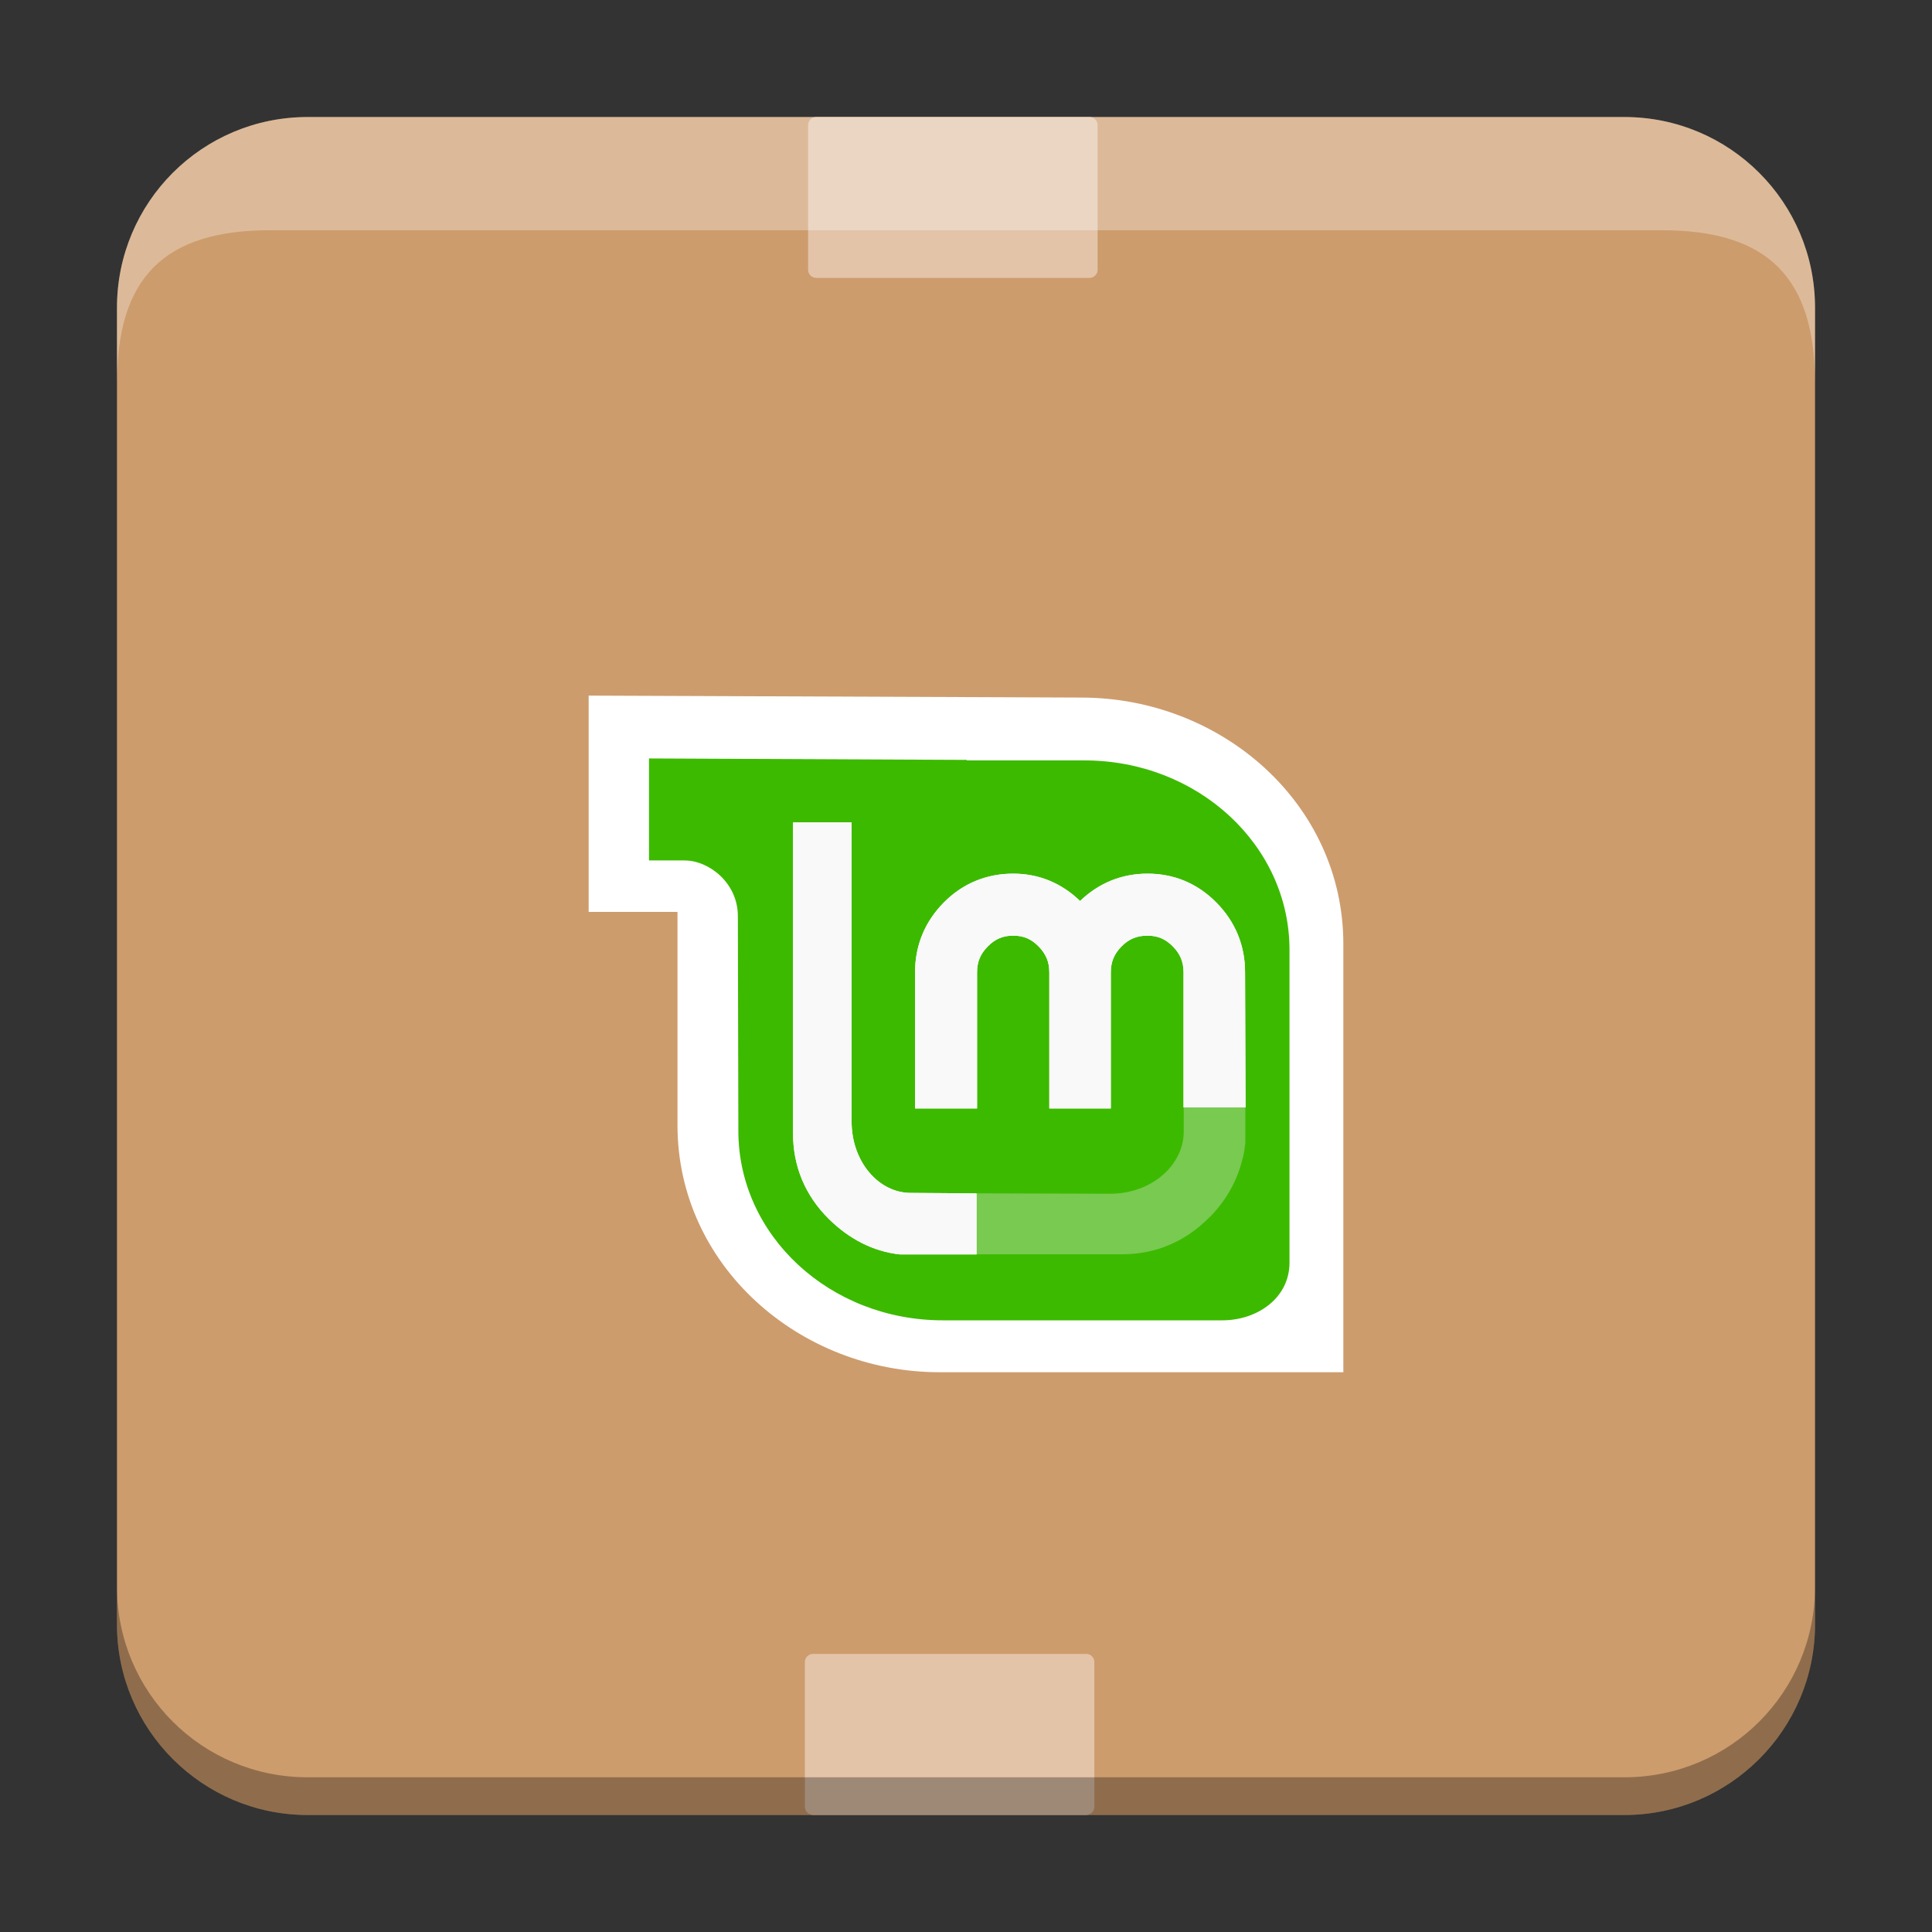 <?xml version="1.0" encoding="UTF-8" standalone="no"?>
<svg
   xmlns:dc="http://purl.org/dc/elements/1.1/"
   xmlns:cc="http://creativecommons.org/ns#"
   xmlns:rdf="http://www.w3.org/1999/02/22-rdf-syntax-ns#"
   xmlns:svg="http://www.w3.org/2000/svg"
   xmlns="http://www.w3.org/2000/svg"
   xmlns:xlink="http://www.w3.org/1999/xlink"
   xmlns:sodipodi="http://sodipodi.sourceforge.net/DTD/sodipodi-0.dtd"
   xmlns:inkscape="http://www.inkscape.org/namespaces/inkscape"
   width="384pt"
   height="384pt"
   version="1.1"
   viewBox="0 0 384 384"
   id="svg49"
   sodipodi:docname="mintInstall.svg"
   inkscape:version="0.92.2 2405546, 2018-03-11">
  <rect x="0" y="0" width="384" height="384" fill="#333333" stroke="none"/>
  <sodipodi:namedview
     pagecolor="#ffffff"
     bordercolor="#666666"
     borderopacity="1"
     objecttolerance="10"
     gridtolerance="10"
     guidetolerance="10"
     inkscape:pageopacity="0"
     inkscape:pageshadow="2"
     inkscape:window-width="1366"
     inkscape:window-height="690"
     id="namedview51"
     showgrid="false"
     inkscape:zoom="1.5751242"
     inkscape:cx="264.67797"
     inkscape:cy="231.05085"
     inkscape:window-x="0"
     inkscape:window-y="0"
     inkscape:window-maximized="1"
     inkscape:current-layer="svg49" />
  <defs
     id="defs27">
    <filter
       id="alpha"
       width="100%"
       height="100%"
       x="0%"
       y="0%"
       filterUnits="objectBoundingBox">
      <feColorMatrix
         in="SourceGraphic"
         type="matrix"
         values="0 0 0 0 1 0 0 0 0 1 0 0 0 0 1 0 0 0 1 0"
         id="feColorMatrix2" />
    </filter>
    <mask
       id="mask0">
      <g
         filter="url(#alpha)"
         id="g7">
        <rect
           width="384"
           height="384"
           x="0"
           y="0"
           style="fill:rgb(0%,0%,0%);fill-opacity:0.302"
           id="rect5" />
      </g>
    </mask>
    <clipPath
       id="clip1">
      <rect
         width="384"
         height="384"
         x="0"
         y="0"
         id="rect10" />
    </clipPath>
    <g
       id="surface5"
       clip-path="url(#clip1)">
      <path
         style="fill-rule:evenodd;fill:rgb(100%,100%,100%)"
         d="M 61.145 23.262 C 40.152 23.262 23.25 40.16 23.25 61.152 L 23.25 76.152 C 23.25 55.16 32.652 45.762 53.645 45.762 L 330.355 45.762 C 351.348 45.762 360.75 55.16 360.75 76.152 L 360.75 61.152 C 360.75 40.16 343.848 23.262 322.855 23.262 Z M 61.145 23.262"
         id="path13" />
    </g>
    <mask
       id="mask1">
      <g
         filter="url(#alpha)"
         id="g18">
        <rect
           width="384"
           height="384"
           x="0"
           y="0"
           style="fill:rgb(0%,0%,0%);fill-opacity:0.302"
           id="rect16" />
      </g>
    </mask>
    <clipPath
       id="clip2">
      <rect
         width="384"
         height="384"
         x="0"
         y="0"
         id="rect21" />
    </clipPath>
    <g
       id="surface8"
       clip-path="url(#clip2)">
      <path
         style="fill-rule:evenodd;fill:rgb(0%,0%,0%)"
         d="M 23.25 315.355 L 23.25 322.855 C 23.25 343.848 40.152 360.75 61.145 360.75 L 322.855 360.75 C 343.848 360.75 360.75 343.848 360.75 322.855 L 360.75 315.355 C 360.75 336.348 343.848 353.25 322.855 353.25 L 61.145 353.25 C 40.152 353.25 23.25 336.348 23.25 315.355 Z M 23.25 315.355"
         id="path24" />
    </g>
  </defs>
  <g
     id="g47">
    <path
       style="fill-rule:evenodd;fill:rgb(80.392%,61.176%,42.745%)"
       d="M 61.145 23.258 L 322.855 23.258 C 343.785 23.258 360.75 40.223 360.75 61.152 L 360.75 322.852 C 360.75 343.781 343.785 360.746 322.855 360.746 L 61.145 360.746 C 40.215 360.746 23.25 343.781 23.25 322.852 L 23.25 61.152 C 23.25 40.223 40.215 23.258 61.145 23.258 Z M 61.145 23.258"
       id="path29" />
    <path
       style="fill-rule:evenodd;fill:rgb(89.02%,76.863%,66.275%)"
       d="M 161.582 328.734 L 215.906 328.734 C 216.793 328.734 217.512 329.453 217.512 330.34 L 217.512 359.109 C 217.512 359.996 216.793 360.715 215.906 360.715 L 161.582 360.715 C 160.695 360.715 159.977 359.996 159.977 359.109 L 159.977 330.34 C 159.977 329.453 160.695 328.734 161.582 328.734 Z M 161.582 328.734"
       id="path31" />
    <path
       style="fill-rule:evenodd;fill:rgb(89.02%,76.863%,66.275%)"
       d="M 162.227 23.25 L 216.551 23.25 C 217.438 23.25 218.156 23.969 218.156 24.855 L 218.156 53.625 C 218.156 54.512 217.438 55.23 216.551 55.23 L 162.227 55.23 C 161.34 55.23 160.621 54.512 160.621 53.625 L 160.621 24.855 C 160.621 23.969 161.34 23.25 162.227 23.25 Z M 162.227 23.25"
       id="path33" />
    <use
       mask="url(#mask0)"
       xlink:href="#surface5"
       id="use35" />
    <use
       mask="url(#mask1)"
       xlink:href="#surface8"
       id="use37" />
    <path
       style="fill:#ffffff;fill-opacity:1"
       d="M 117 138.258 L 117 181.246 L 134.656 181.246 L 134.656 223.645 C 134.656 251.516 158.863 272.742 186.762 272.742 L 267 272.742 L 267 187.648 C 267 159.75 242.82 138.648 214.898 138.648 L 191.516 138.551 Z M 117 138.258"
       id="path39" />
    <path
       style="fill-rule:evenodd;fill:#3cba00;fill-opacity:1"
       d="M 128.996 150.746 L 128.996 171.023 L 136.078 171.023 C 140.883 171.023 146.656 175.457 146.656 182.082 L 146.754 224.777 C 146.754 245.574 164.93 262.426 187.406 262.426 L 242.906 262.426 C 250.02 262.426 256.297 257.898 256.297 250.973 L 256.297 188.781 C 256.297 167.984 238.047 151.137 215.543 151.137 L 192.16 151.137 L 192.16 151.035 Z M 157.621 163.457 L 169.262 163.457 L 169.262 222.934 C 169.262 230.898 174.637 237.102 181.004 237.102 L 194.102 237.195 L 194.102 249.324 L 178.867 249.324 C 173.473 248.75 168.691 246.184 164.699 242.242 C 160.031 237.594 157.621 231.824 157.621 225.266 Z M 201.379 173.645 C 206.551 173.645 211.023 175.559 214.672 179.078 C 218.332 175.555 222.887 173.645 228.062 173.645 C 233.332 173.645 237.977 175.566 241.742 179.371 C 245.504 183.168 247.469 187.891 247.469 193.242 L 247.562 220.121 L 235.238 220.121 L 235.238 193.242 C 235.238 191.191 234.57 189.582 233.105 188.102 C 231.637 186.617 230.082 185.969 228.062 185.969 C 226 185.969 224.391 186.613 222.918 188.102 C 221.453 189.582 220.781 191.191 220.781 193.242 L 220.781 220.316 L 208.559 220.316 L 208.559 193.242 C 208.559 191.191 207.887 189.582 206.422 188.102 C 204.949 186.613 203.441 185.969 201.379 185.969 C 199.355 185.969 197.805 186.617 196.332 188.102 C 194.867 189.582 194.199 191.191 194.199 193.242 L 194.199 220.316 L 181.875 220.316 L 181.875 193.242 C 181.875 187.891 183.84 183.168 187.602 179.371 C 191.363 175.566 196.105 173.645 201.379 173.645 Z M 247.562 227.008 C 247.43 228.312 247.211 229.559 246.883 230.793 C 247.199 229.582 247.43 228.285 247.562 227.008 Z M 234.129 229.633 C 233.773 230.383 233.336 231.102 232.812 231.762 C 233.332 231.102 233.773 230.383 234.129 229.633 Z M 234.129 229.633"
       id="path41" />
    <path
       style="fill-rule:evenodd;fill:rgb(97.647%,97.647%,97.647%)"
       d="M 157.621 163.457 L 157.621 225.262 C 157.621 231.82 160.031 237.59 164.703 242.242 C 168.695 246.18 173.477 248.75 178.867 249.324 L 194.102 249.324 L 194.102 237.195 L 181.004 237.098 C 174.637 237.098 169.262 230.898 169.262 222.934 L 169.262 163.457 Z M 201.379 173.645 C 196.105 173.645 191.363 175.566 187.602 179.367 C 183.84 183.168 181.875 187.891 181.875 193.242 L 181.875 220.312 L 194.199 220.312 L 194.199 193.242 C 194.199 191.191 194.867 189.582 196.332 188.102 C 197.801 186.617 199.355 185.965 201.379 185.965 C 203.441 185.965 204.949 186.613 206.422 188.102 C 207.887 189.582 208.559 191.191 208.559 193.242 L 208.559 220.312 L 220.785 220.312 L 220.785 193.242 C 220.785 191.191 221.453 189.582 222.918 188.102 C 224.391 186.613 225.996 185.965 228.059 185.965 C 230.082 185.965 231.637 186.617 233.105 188.102 C 234.57 189.582 235.242 191.191 235.242 193.242 L 235.242 220.121 L 247.562 220.121 L 247.465 193.242 C 247.465 187.891 245.504 183.168 241.742 179.367 C 237.977 175.566 233.332 173.645 228.059 173.645 C 222.887 173.645 218.332 175.555 214.672 179.078 C 211.02 175.562 206.551 173.645 201.379 173.645 Z M 247.562 227.008 C 247.434 228.285 247.199 229.582 246.883 230.793 C 247.211 229.559 247.43 228.316 247.562 227.008 Z M 234.949 227.301 C 234.566 228.902 233.855 230.438 232.816 231.762 C 233.855 230.441 234.566 228.902 234.949 227.301 Z M 234.949 227.301"
       id="path43" />
    <path
       style="fill-rule:evenodd;fill:rgb(82.353%,88.627%,79.608%);fill-opacity:0.4"
       d="M 194.129 237.184 L 194.129 249.305 L 222.957 249.305 C 229.727 249.305 235.641 246.777 240.441 241.895 L 240.48 241.895 C 244.562 237.699 246.945 232.684 247.523 227.027 L 247.523 220.148 L 235.281 220.148 L 235.281 224.859 C 235.281 231.602 228.875 237.266 220.621 237.266 Z M 194.129 237.184"
       id="path45" />
  </g>
</svg>
